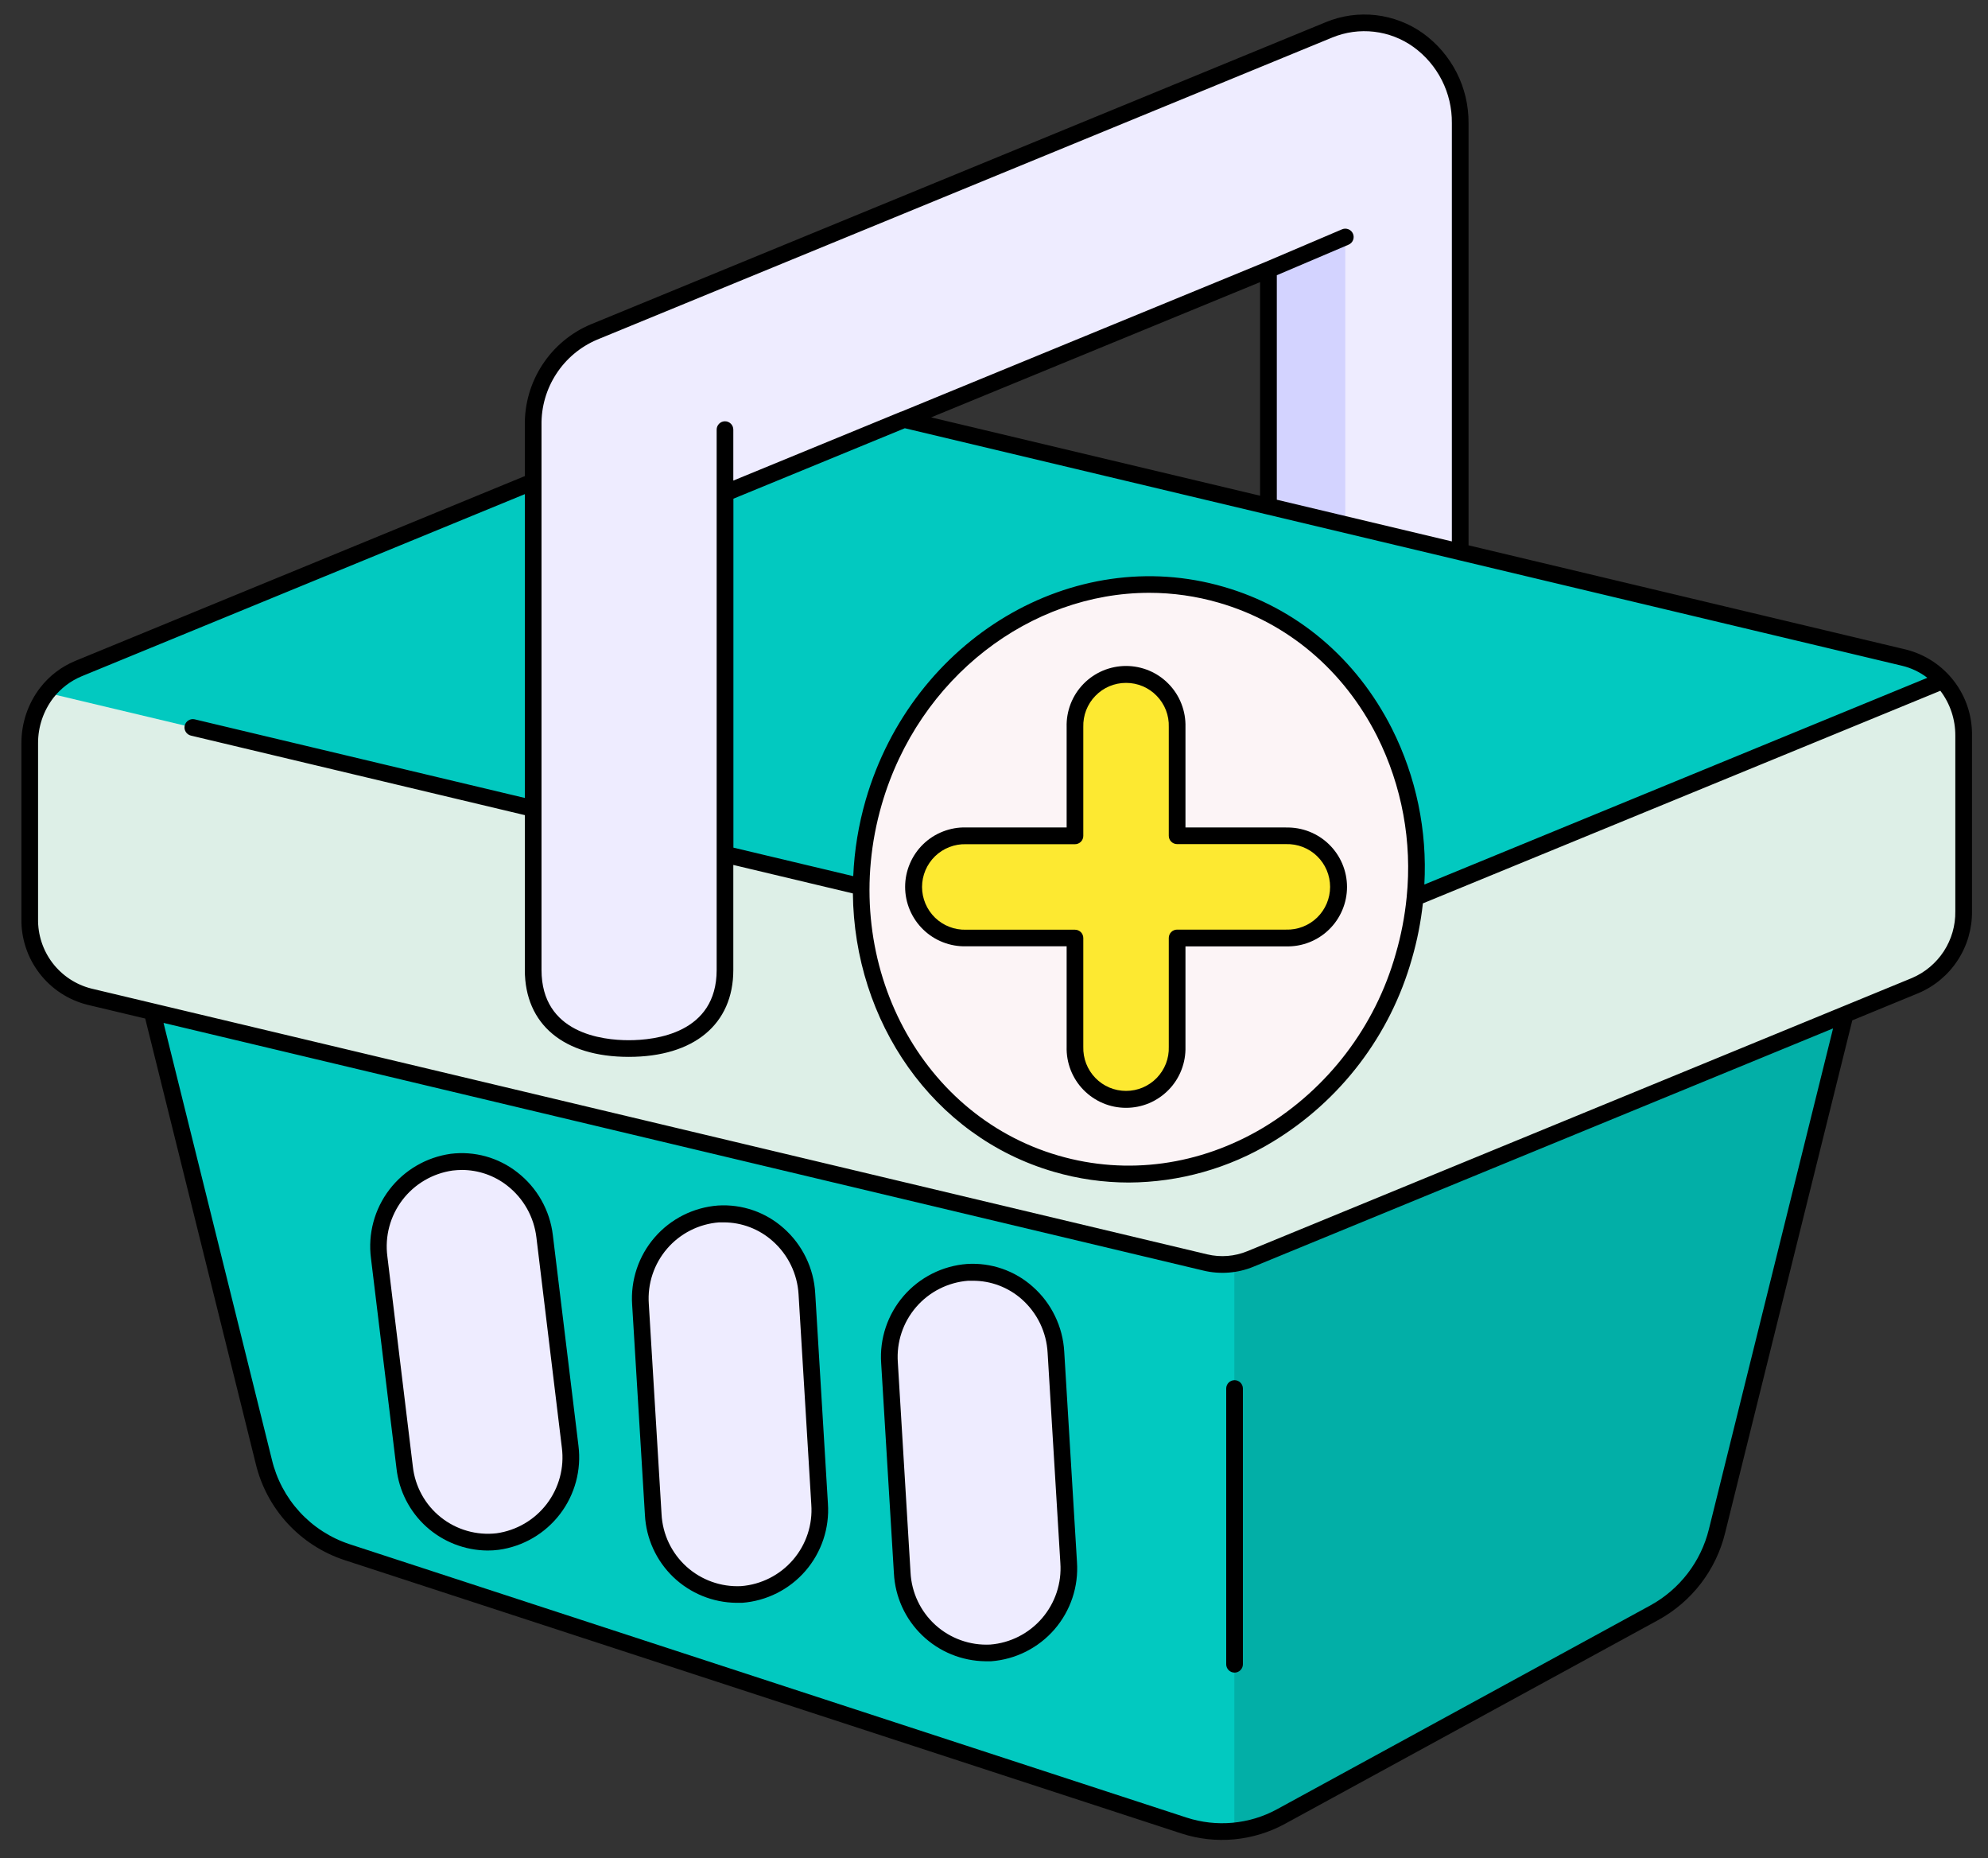 <svg width="61" height="57" viewBox="0 0 61 57" fill="none" xmlns="http://www.w3.org/2000/svg">
<rect x="0" y="0" width="61" height="57" fill="#333333" stroke="none"/>
<g clip-path="url(#clip0_418_9792)">
<path d="M57.886 25.999L52.681 46.973C52.552 47.499 52.316 47.992 51.987 48.422C51.658 48.851 51.243 49.208 50.769 49.469L39.305 55.727C38.855 55.973 38.359 56.124 37.848 56.172C37.337 56.22 36.822 56.163 36.334 56.004L10.643 47.615C10.016 47.407 9.452 47.044 9.005 46.559C8.558 46.073 8.241 45.482 8.085 44.841L2.992 24.297L52.783 25.84L57.886 25.999Z" fill="#02C9C0"/>
<path d="M57.886 26.001L52.681 46.975C52.552 47.501 52.316 47.994 51.986 48.423C51.657 48.853 51.243 49.21 50.769 49.471L39.305 55.729C38.863 55.971 38.377 56.121 37.875 56.171V34.157L52.783 25.844L57.886 26.001Z" fill="#02AFA7"/>
<path d="M60.255 22.57V27.959C60.26 28.445 60.121 28.921 59.856 29.328C59.591 29.734 59.211 30.053 58.765 30.244L38.373 38.62C37.934 38.802 37.448 38.84 36.985 38.73L2.744 30.576C2.215 30.441 1.746 30.132 1.414 29.698C1.082 29.264 0.906 28.731 0.914 28.185V22.795C0.913 22.237 1.097 21.694 1.439 21.252C1.691 20.926 2.024 20.672 2.404 20.514L22.796 12.133C23.238 11.95 23.726 11.912 24.19 12.023L58.431 20.176C58.887 20.285 59.299 20.53 59.613 20.878C60.03 21.343 60.259 21.946 60.255 22.57Z" fill="#DDEFE7"/>
<path d="M59.605 20.878L38.372 29.604C37.932 29.786 37.447 29.824 36.984 29.714L1.438 21.252C1.69 20.926 2.023 20.672 2.403 20.514L22.795 12.133C23.236 11.95 23.724 11.912 24.189 12.023L58.43 20.176C58.884 20.286 59.293 20.531 59.605 20.878Z" fill="#02C9C0"/>
<path d="M16.707 37.928C16.671 37.591 16.568 37.264 16.404 36.967C16.241 36.67 16.02 36.408 15.755 36.197C15.489 35.985 15.185 35.829 14.859 35.736C14.533 35.642 14.191 35.615 13.854 35.654C13.174 35.749 12.558 36.109 12.142 36.656C11.725 37.202 11.542 37.891 11.632 38.573L12.419 45.021C12.489 45.647 12.786 46.225 13.252 46.647C13.719 47.07 14.325 47.307 14.954 47.314C15.061 47.314 15.167 47.307 15.273 47.295C15.953 47.2 16.569 46.84 16.986 46.293C17.402 45.747 17.586 45.058 17.497 44.376L16.707 37.928Z" fill="#EEECFF"/>
<path d="M24.759 39.689C24.716 39.012 24.406 38.38 23.897 37.931C23.388 37.483 22.721 37.255 22.044 37.298C21.367 37.341 20.735 37.651 20.287 38.16C19.838 38.669 19.611 39.336 19.654 40.013L20.044 46.461C20.076 47.118 20.358 47.738 20.832 48.194C21.307 48.651 21.937 48.909 22.595 48.916H22.755C23.44 48.865 24.076 48.544 24.525 48.025C24.974 47.505 25.199 46.828 25.15 46.144L24.759 39.689Z" fill="#EEECFF"/>
<path d="M32.791 47.926L32.4 41.478C32.378 41.143 32.291 40.815 32.143 40.514C31.995 40.212 31.79 39.942 31.538 39.72C31.285 39.498 30.992 39.328 30.674 39.22C30.356 39.111 30.02 39.066 29.685 39.087C29.35 39.108 29.022 39.196 28.721 39.343C28.419 39.491 28.149 39.697 27.927 39.949C27.705 40.201 27.535 40.495 27.427 40.812C27.318 41.13 27.273 41.466 27.294 41.802L27.686 48.25C27.718 48.907 28 49.527 28.474 49.983C28.948 50.44 29.578 50.698 30.236 50.705H30.397C31.082 50.654 31.72 50.332 32.169 49.811C32.617 49.29 32.841 48.612 32.791 47.926Z" fill="#EEECFF"/>
<path d="M44.805 3.771V16.935L41.276 16.096L38.919 15.537V8.275L22.245 15.129V29.757C22.245 31.449 20.918 32.168 19.292 32.168C17.667 32.168 16.36 31.449 16.36 29.757V13.042C16.354 12.435 16.527 11.841 16.859 11.333C17.191 10.825 17.665 10.427 18.223 10.189L40.781 0.917C41.227 0.734 41.711 0.667 42.19 0.722C42.668 0.778 43.125 0.954 43.517 1.234C43.918 1.523 44.244 1.905 44.468 2.346C44.692 2.788 44.808 3.276 44.805 3.771Z" fill="#EEECFF"/>
<path d="M41.279 7.27V16.094L38.922 15.532V8.273L41.279 7.27Z" fill="#D3D3FF"/>
<path d="M43.066 29.349C44.466 24.532 41.962 19.569 37.472 18.264C32.983 16.959 28.209 19.807 26.809 24.625C25.409 29.442 27.913 34.405 32.402 35.71C36.892 37.015 41.666 34.167 43.066 29.349Z" fill="#FCF4F6"/>
<path d="M39.458 25.638H36.118V22.3C36.124 22.091 36.088 21.882 36.011 21.687C35.935 21.491 35.821 21.313 35.675 21.163C35.529 21.012 35.354 20.893 35.161 20.811C34.968 20.73 34.76 20.688 34.55 20.688C34.341 20.688 34.133 20.73 33.94 20.811C33.747 20.893 33.572 21.012 33.426 21.163C33.28 21.313 33.165 21.491 33.089 21.687C33.013 21.882 32.977 22.091 32.983 22.3V25.638H29.644C29.434 25.632 29.226 25.668 29.03 25.744C28.835 25.82 28.657 25.935 28.506 26.081C28.356 26.227 28.236 26.402 28.155 26.595C28.073 26.788 28.031 26.996 28.031 27.205C28.031 27.415 28.073 27.623 28.155 27.816C28.236 28.009 28.356 28.184 28.506 28.33C28.657 28.476 28.835 28.59 29.03 28.666C29.226 28.742 29.434 28.779 29.644 28.773H32.983V32.112C32.977 32.321 33.013 32.53 33.089 32.725C33.165 32.921 33.28 33.099 33.426 33.249C33.572 33.4 33.747 33.519 33.94 33.601C34.133 33.682 34.341 33.724 34.55 33.724C34.76 33.724 34.968 33.682 35.161 33.601C35.354 33.519 35.529 33.4 35.675 33.249C35.821 33.099 35.935 32.921 36.011 32.725C36.088 32.53 36.124 32.321 36.118 32.112V28.775H39.458C39.668 28.781 39.876 28.745 40.072 28.669C40.267 28.593 40.445 28.479 40.596 28.332C40.746 28.186 40.865 28.011 40.947 27.818C41.029 27.625 41.071 27.418 41.071 27.208C41.071 26.998 41.029 26.791 40.947 26.598C40.865 26.404 40.746 26.23 40.596 26.084C40.445 25.937 40.267 25.823 40.072 25.747C39.876 25.671 39.668 25.635 39.458 25.641V25.638Z" fill="#FDE931"/>
<path d="M37.881 42.34C37.813 42.34 37.748 42.367 37.7 42.415C37.652 42.463 37.625 42.528 37.625 42.596V51.056C37.625 51.123 37.652 51.188 37.7 51.236C37.748 51.284 37.813 51.311 37.881 51.311C37.949 51.311 38.014 51.284 38.062 51.236C38.11 51.188 38.137 51.123 38.137 51.056V42.596C38.137 42.528 38.11 42.463 38.062 42.415C38.014 42.367 37.949 42.34 37.881 42.34Z" fill="black"/>
<path d="M58.482 19.926L45.061 16.729V3.77C45.064 3.234 44.939 2.705 44.696 2.227C44.453 1.75 44.1 1.337 43.666 1.023C43.239 0.718 42.741 0.526 42.22 0.466C41.699 0.406 41.171 0.478 40.686 0.678L18.126 9.951C17.52 10.206 17.004 10.637 16.644 11.187C16.284 11.737 16.096 12.382 16.104 13.039V14.605L2.304 20.277C1.883 20.452 1.514 20.733 1.235 21.094C0.859 21.581 0.656 22.18 0.657 22.795V28.184C0.647 28.788 0.842 29.378 1.21 29.857C1.578 30.337 2.097 30.677 2.684 30.824L4.456 31.246L7.847 44.903C8.011 45.587 8.347 46.217 8.823 46.734C9.299 47.251 9.899 47.638 10.567 47.858L36.256 56.248C36.778 56.417 37.328 56.477 37.874 56.426C38.42 56.374 38.95 56.212 39.431 55.949L50.895 49.691C51.4 49.412 51.841 49.032 52.192 48.575C52.542 48.117 52.795 47.592 52.932 47.032L56.836 31.302L58.86 30.469C59.353 30.262 59.774 29.912 60.067 29.464C60.361 29.017 60.514 28.492 60.509 27.956V22.57C60.519 21.965 60.325 21.374 59.956 20.894C59.588 20.414 59.068 20.073 58.482 19.926ZM44.762 17.184L58.364 20.424C58.645 20.491 58.909 20.617 59.139 20.793L43.705 27.135C43.797 25.483 43.454 23.835 42.712 22.356C41.622 20.199 39.788 18.647 37.547 18.002C32.928 16.66 28.002 19.593 26.564 24.539C26.344 25.301 26.215 26.086 26.181 26.878L22.504 26.003V15.299L27.764 13.137L38.849 15.776C38.86 15.78 38.871 15.783 38.883 15.784L44.742 17.179L44.762 17.184ZM43.162 27.527C43.104 28.114 42.992 28.695 42.827 29.261C42.199 31.488 40.748 33.394 38.767 34.591C36.815 35.756 34.58 36.062 32.478 35.451C28.13 34.188 25.7 29.357 27.055 24.681C28.191 20.769 31.626 18.186 35.265 18.186C35.988 18.186 36.708 18.289 37.403 18.491C39.505 19.101 41.228 20.555 42.254 22.584C43.02 24.111 43.335 25.826 43.162 27.527ZM28.571 12.804L38.664 8.655V15.207L28.571 12.804ZM16.616 13.039C16.607 12.483 16.765 11.936 17.069 11.47C17.372 11.003 17.808 10.638 18.321 10.42L40.879 1.151C41.285 0.984 41.727 0.923 42.163 0.974C42.599 1.025 43.015 1.185 43.371 1.441C43.739 1.707 44.038 2.058 44.243 2.463C44.448 2.868 44.553 3.316 44.549 3.77V16.609L39.178 15.33V8.443L41.38 7.506C41.443 7.479 41.492 7.429 41.517 7.366C41.543 7.303 41.542 7.232 41.515 7.17C41.489 7.108 41.438 7.058 41.375 7.033C41.312 7.008 41.242 7.008 41.179 7.035L38.829 8.036L27.653 12.629H27.645L22.501 14.743V13.18C22.501 13.112 22.474 13.047 22.426 12.999C22.378 12.951 22.313 12.924 22.245 12.924C22.178 12.924 22.113 12.951 22.065 12.999C22.017 13.047 21.99 13.112 21.99 13.18V15.127V29.755C21.99 31.701 20.103 31.911 19.293 31.911C18.482 31.911 16.616 31.701 16.616 29.755V13.039ZM52.436 46.912C52.315 47.404 52.094 47.865 51.785 48.267C51.477 48.668 51.089 49.002 50.646 49.246L39.182 55.504C38.762 55.733 38.299 55.873 37.822 55.917C37.346 55.961 36.866 55.907 36.41 55.759L10.725 47.371C10.14 47.178 9.614 46.839 9.197 46.385C8.78 45.931 8.486 45.378 8.343 44.779L5.018 31.38L36.926 38.978C37.44 39.101 37.981 39.059 38.469 38.856L56.246 31.549L52.436 46.912ZM59.997 27.956C60.004 28.391 59.881 28.818 59.644 29.183C59.406 29.547 59.066 29.833 58.666 30.003L38.274 38.383C37.884 38.544 37.453 38.579 37.042 38.48L2.801 30.326C2.327 30.206 1.908 29.929 1.611 29.54C1.315 29.151 1.159 28.673 1.168 28.184V22.795C1.167 22.293 1.333 21.805 1.639 21.407C1.865 21.118 2.161 20.891 2.499 20.749L16.104 15.159V24.479L5.973 22.067C5.907 22.052 5.839 22.064 5.782 22.1C5.724 22.135 5.684 22.192 5.668 22.257C5.652 22.323 5.663 22.392 5.698 22.449C5.733 22.507 5.789 22.548 5.854 22.565L16.104 25.006V29.755C16.104 31.425 17.296 32.422 19.293 32.422C21.289 32.422 22.501 31.425 22.501 29.755V26.534L26.17 27.408C26.209 31.33 28.612 34.867 32.337 35.948C33.085 36.166 33.86 36.277 34.639 36.277C36.19 36.269 37.71 35.84 39.036 35.036C41.128 33.773 42.661 31.761 43.324 29.409C43.485 28.855 43.597 28.287 43.66 27.713L59.538 21.191C59.839 21.587 60 22.072 59.997 22.57V27.956Z" fill="black"/>
<path d="M16.964 37.894C16.92 37.516 16.8 37.151 16.613 36.819C16.426 36.488 16.175 36.197 15.874 35.964C15.588 35.739 15.259 35.573 14.908 35.475C14.557 35.378 14.19 35.351 13.828 35.396C13.081 35.501 12.405 35.896 11.947 36.495C11.489 37.095 11.286 37.852 11.383 38.6L12.166 45.048C12.243 45.736 12.569 46.372 13.082 46.836C13.596 47.299 14.261 47.559 14.954 47.566C15.071 47.567 15.188 47.559 15.304 47.544C16.05 47.441 16.725 47.047 17.183 46.448C17.641 45.85 17.844 45.095 17.749 44.347L16.964 37.894ZM15.235 47.037C14.932 47.072 14.625 47.046 14.332 46.962C14.039 46.878 13.765 46.737 13.527 46.547C13.288 46.357 13.089 46.121 12.942 45.854C12.795 45.587 12.702 45.294 12.668 44.991L11.886 38.544C11.805 37.93 11.97 37.309 12.345 36.815C12.72 36.322 13.274 35.997 13.887 35.909C13.982 35.898 14.078 35.892 14.173 35.891C14.678 35.892 15.167 36.061 15.564 36.372C15.811 36.565 16.017 36.804 16.171 37.077C16.324 37.349 16.422 37.65 16.459 37.961L17.24 44.409C17.319 45.023 17.153 45.643 16.778 46.135C16.402 46.627 15.848 46.951 15.235 47.037Z" fill="black"/>
<path d="M25.014 39.672C24.993 39.292 24.896 38.921 24.73 38.579C24.564 38.237 24.332 37.931 24.047 37.679C23.774 37.435 23.455 37.248 23.109 37.128C22.763 37.009 22.396 36.959 22.031 36.982C21.279 37.039 20.58 37.391 20.087 37.961C19.593 38.531 19.346 39.274 19.397 40.026L19.789 46.474C19.826 47.196 20.136 47.877 20.657 48.378C21.179 48.879 21.872 49.162 22.595 49.17H22.771C23.523 49.113 24.222 48.761 24.715 48.191C25.208 47.62 25.456 46.878 25.404 46.126L25.014 39.672ZM22.739 48.658C22.123 48.688 21.52 48.472 21.062 48.058C20.605 47.643 20.33 47.065 20.299 46.448L19.908 40C19.864 39.383 20.066 38.774 20.47 38.305C20.873 37.837 21.446 37.547 22.063 37.499H22.206C22.76 37.499 23.295 37.704 23.709 38.073C23.942 38.279 24.133 38.53 24.269 38.81C24.405 39.09 24.485 39.395 24.503 39.706L24.894 46.154C24.939 46.772 24.737 47.382 24.333 47.851C23.929 48.32 23.356 48.61 22.739 48.658Z" fill="black"/>
<path d="M32.655 41.465C32.634 41.085 32.537 40.713 32.371 40.371C32.206 40.028 31.973 39.722 31.688 39.471C31.415 39.227 31.096 39.041 30.75 38.921C30.404 38.802 30.038 38.752 29.672 38.775C28.921 38.832 28.222 39.184 27.728 39.754C27.235 40.324 26.986 41.066 27.038 41.819L27.429 48.267C27.467 48.989 27.777 49.669 28.299 50.17C28.82 50.671 29.512 50.954 30.235 50.963H30.413C31.165 50.906 31.863 50.554 32.357 49.984C32.85 49.413 33.098 48.671 33.046 47.919L32.655 41.465ZM30.381 50.451C29.764 50.481 29.161 50.265 28.703 49.851C28.246 49.437 27.971 48.858 27.939 48.241L27.549 41.793C27.505 41.176 27.707 40.566 28.111 40.097C28.515 39.629 29.087 39.339 29.704 39.29H29.849C30.401 39.288 30.935 39.489 31.349 39.854C31.584 40.062 31.776 40.314 31.913 40.597C32.049 40.879 32.128 41.186 32.145 41.499L32.536 47.947C32.58 48.565 32.378 49.174 31.974 49.643C31.571 50.112 30.998 50.403 30.381 50.451Z" fill="black"/>
<path d="M39.46 25.384H36.375V22.302C36.381 22.058 36.339 21.816 36.25 21.589C36.162 21.362 36.028 21.155 35.858 20.981C35.688 20.806 35.485 20.668 35.261 20.573C35.036 20.479 34.795 20.43 34.552 20.43C34.308 20.43 34.067 20.479 33.843 20.573C33.618 20.668 33.415 20.806 33.245 20.981C33.075 21.155 32.942 21.362 32.853 21.589C32.765 21.816 32.722 22.058 32.729 22.302V25.384H29.645C29.402 25.377 29.16 25.42 28.933 25.509C28.706 25.597 28.499 25.73 28.325 25.9C28.15 26.07 28.012 26.273 27.917 26.498C27.822 26.722 27.773 26.963 27.773 27.207C27.773 27.45 27.822 27.692 27.917 27.916C28.012 28.14 28.15 28.343 28.325 28.513C28.499 28.683 28.706 28.817 28.933 28.905C29.16 28.994 29.402 29.036 29.645 29.03H32.729V32.113C32.722 32.357 32.765 32.599 32.853 32.826C32.942 33.053 33.075 33.26 33.245 33.434C33.415 33.608 33.618 33.747 33.843 33.842C34.067 33.937 34.308 33.985 34.552 33.985C34.795 33.985 35.036 33.937 35.261 33.842C35.485 33.747 35.688 33.608 35.858 33.434C36.028 33.26 36.162 33.053 36.25 32.826C36.339 32.599 36.381 32.357 36.375 32.113V29.032H39.46C39.703 29.039 39.945 28.997 40.172 28.908C40.399 28.819 40.606 28.686 40.78 28.516C40.955 28.346 41.093 28.143 41.188 27.918C41.283 27.694 41.332 27.453 41.332 27.209C41.332 26.966 41.283 26.725 41.188 26.5C41.093 26.276 40.955 26.073 40.78 25.903C40.606 25.733 40.399 25.6 40.172 25.511C39.945 25.422 39.703 25.38 39.46 25.386V25.384ZM39.46 28.518H36.119C36.051 28.518 35.986 28.545 35.938 28.593C35.89 28.641 35.863 28.706 35.863 28.774V32.113C35.869 32.289 35.839 32.464 35.776 32.628C35.712 32.792 35.616 32.941 35.494 33.068C35.372 33.194 35.225 33.294 35.063 33.363C34.902 33.431 34.728 33.466 34.552 33.466C34.376 33.466 34.202 33.431 34.04 33.363C33.878 33.294 33.732 33.194 33.61 33.068C33.487 32.941 33.392 32.792 33.328 32.628C33.265 32.464 33.235 32.289 33.24 32.113V28.777C33.24 28.709 33.213 28.644 33.166 28.596C33.117 28.548 33.052 28.521 32.985 28.521H29.645C29.47 28.526 29.295 28.497 29.131 28.433C28.967 28.37 28.817 28.274 28.691 28.152C28.565 28.029 28.465 27.883 28.396 27.721C28.328 27.559 28.292 27.385 28.292 27.209C28.292 27.034 28.328 26.86 28.396 26.698C28.465 26.536 28.565 26.39 28.691 26.267C28.817 26.145 28.967 26.049 29.131 25.986C29.295 25.922 29.47 25.892 29.645 25.898H32.985C33.052 25.898 33.117 25.871 33.166 25.823C33.213 25.775 33.24 25.71 33.24 25.642V22.302C33.235 22.126 33.265 21.951 33.328 21.787C33.392 21.623 33.487 21.474 33.61 21.348C33.732 21.221 33.878 21.121 34.04 21.052C34.202 20.984 34.376 20.949 34.552 20.949C34.728 20.949 34.902 20.984 35.063 21.052C35.225 21.121 35.372 21.221 35.494 21.348C35.616 21.474 35.712 21.623 35.776 21.787C35.839 21.951 35.869 22.126 35.863 22.302V25.64C35.863 25.707 35.89 25.773 35.938 25.82C35.986 25.868 36.051 25.895 36.119 25.895H39.46C39.635 25.89 39.81 25.92 39.974 25.983C40.138 26.047 40.288 26.142 40.414 26.265C40.54 26.387 40.64 26.533 40.709 26.695C40.777 26.857 40.813 27.031 40.813 27.207C40.813 27.383 40.777 27.557 40.709 27.718C40.64 27.88 40.54 28.027 40.414 28.149C40.288 28.271 40.138 28.367 39.974 28.43C39.81 28.494 39.635 28.524 39.46 28.518Z" fill="black"/>
</g>
<defs>
<clipPath id="clip0_418_9792">
<rect width="59.852" height="56" fill="white" transform="translate(0.656 0.445)"/>
</clipPath>
</defs>
</svg>

